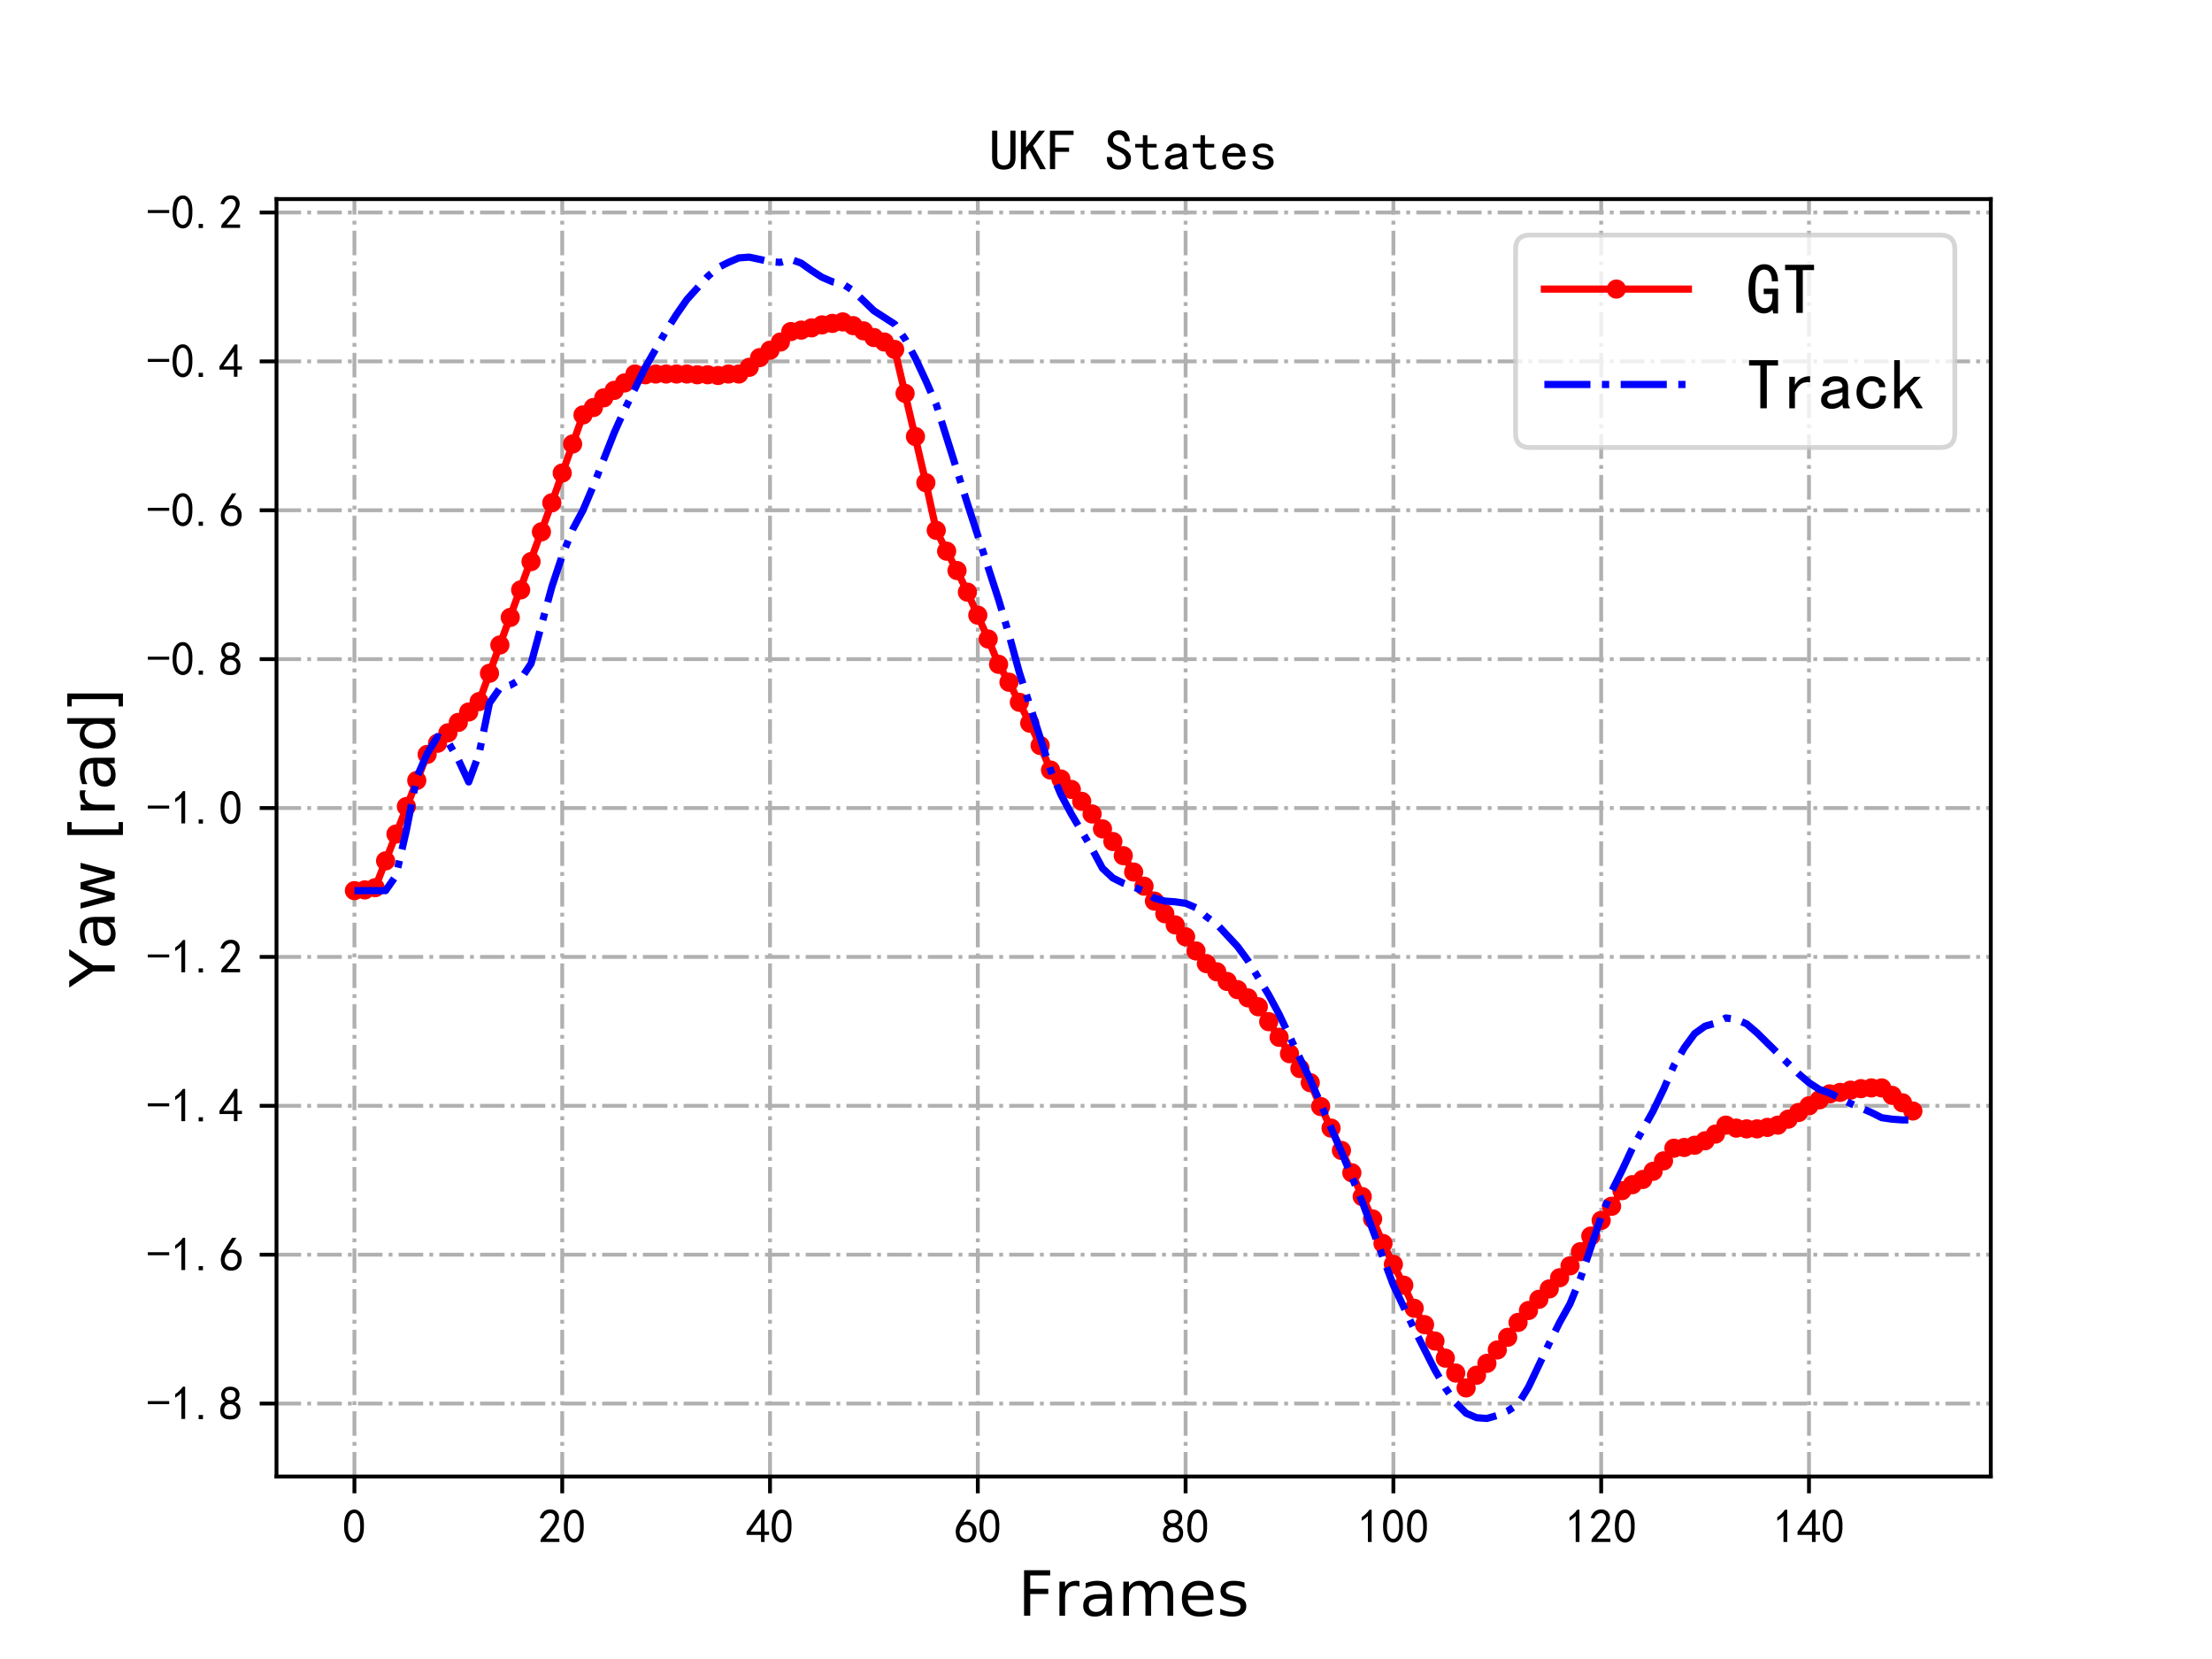 <?xml version="1.0" encoding="utf-8" standalone="no"?>
<!DOCTYPE svg PUBLIC "-//W3C//DTD SVG 1.1//EN"
  "http://www.w3.org/Graphics/SVG/1.1/DTD/svg11.dtd">
<!-- Created with matplotlib (http://matplotlib.org/) -->
<svg height="345.6pt" version="1.1" viewBox="0 0 460.8 345.6" width="460.8pt" xmlns="http://www.w3.org/2000/svg" xmlns:xlink="http://www.w3.org/1999/xlink">
 <defs>
  <style type="text/css">
*{stroke-linecap:butt;stroke-linejoin:round;}
  </style>
 </defs>
 <g id="figure_1">
  <g id="patch_1">
   <path d="M 0 345.6 
L 460.8 345.6 
L 460.8 0 
L 0 0 
z
" style="fill:#ffffff;"/>
  </g>
  <g id="axes_1">
   <g id="patch_2">
    <path d="M 57.6 307.584 
L 414.72 307.584 
L 414.72 41.472 
L 57.6 41.472 
z
" style="fill:#ffffff;"/>
   </g>
   <g id="matplotlib.axis_1">
    <g id="xtick_1">
     <g id="line2d_1">
      <path clip-path="url(#pdd8c50cb5b)" d="M 73.833 307.584 
L 73.833 41.472 
" style="fill:none;stroke:#b0b0b0;stroke-dasharray:5.12,1.28,0.8,1.28;stroke-dashoffset:0;stroke-width:0.8;"/>
     </g>
     <g id="line2d_2">
      <defs>
       <path d="M 0 0 
L 0 3.5 
" id="m87887fb988" style="stroke:#000000;stroke-width:0.8;"/>
      </defs>
      <g>
       <use style="stroke:#000000;stroke-width:0.8;" x="73.833" xlink:href="#m87887fb988" y="307.584"/>
      </g>
     </g>
     <g id="text_1">
      <!-- 0 -->
      <defs>
       <path d="M 3.125 29.297 
Q 3.906 50 6.438 56.047 
Q 8.984 62.109 13.672 66.016 
Q 18.359 69.922 25.188 69.922 
Q 32.031 69.922 37.109 64.25 
Q 42.188 58.594 43.75 50 
Q 45.312 41.406 44.719 30.266 
Q 44.141 19.141 40.812 12.109 
Q 37.5 5.078 30.859 2.344 
Q 24.219 -0.391 17.578 2.922 
Q 10.938 6.25 8.203 11.719 
Q 5.469 17.188 4.297 23.234 
Q 3.125 29.297 3.906 50 
z
M 12.891 52.734 
Q 10.547 31.25 12.5 22.844 
Q 14.453 14.453 18.938 10.938 
Q 23.438 7.422 28.125 9.562 
Q 32.812 11.719 34.953 18.156 
Q 37.109 24.609 37.109 32.219 
Q 37.109 39.844 36.516 46.094 
Q 35.938 52.344 33 57.422 
Q 30.078 62.5 25.188 62.688 
Q 20.312 62.891 16.594 57.812 
Q 12.891 52.734 10.547 31.25 
z
" id="SimHei-30"/>
      </defs>
      <g transform="translate(71.333 321.459)scale(0.1 -0.1)">
       <use xlink:href="#SimHei-30"/>
      </g>
     </g>
    </g>
    <g id="xtick_2">
     <g id="line2d_3">
      <path clip-path="url(#pdd8c50cb5b)" d="M 117.12 307.584 
L 117.12 41.472 
" style="fill:none;stroke:#b0b0b0;stroke-dasharray:5.12,1.28,0.8,1.28;stroke-dashoffset:0;stroke-width:0.8;"/>
     </g>
     <g id="line2d_4">
      <g>
       <use style="stroke:#000000;stroke-width:0.8;" x="117.12" xlink:href="#m87887fb988" y="307.584"/>
      </g>
     </g>
     <g id="text_2">
      <!-- 20 -->
      <defs>
       <path d="M 4.688 3.906 
Q 5.078 9.766 10.156 14.453 
Q 15.234 19.141 23.047 29.094 
Q 30.859 39.062 33.203 44.531 
Q 35.547 50 34.953 53.906 
Q 34.375 57.812 31.25 60.344 
Q 28.125 62.891 24.016 62.5 
Q 19.922 62.109 16.203 59.375 
Q 12.5 56.641 10.547 51.172 
L 3.125 52.344 
Q 6.25 61.328 11.125 65.422 
Q 16.016 69.531 22.656 69.922 
Q 26.562 70.312 29.688 69.719 
Q 32.812 69.141 36.125 66.984 
Q 39.453 64.844 41.594 60.547 
Q 43.75 56.25 43.156 50.188 
Q 42.578 44.141 37.109 35.734 
Q 31.641 27.344 16.016 9.375 
L 44.141 9.375 
L 44.141 2.344 
L 4.688 2.344 
z
" id="SimHei-32"/>
      </defs>
      <g transform="translate(112.12 321.459)scale(0.1 -0.1)">
       <use xlink:href="#SimHei-32"/>
       <use x="50" xlink:href="#SimHei-30"/>
      </g>
     </g>
    </g>
    <g id="xtick_3">
     <g id="line2d_5">
      <path clip-path="url(#pdd8c50cb5b)" d="M 160.407 307.584 
L 160.407 41.472 
" style="fill:none;stroke:#b0b0b0;stroke-dasharray:5.12,1.28,0.8,1.28;stroke-dashoffset:0;stroke-width:0.8;"/>
     </g>
     <g id="line2d_6">
      <g>
       <use style="stroke:#000000;stroke-width:0.8;" x="160.407" xlink:href="#m87887fb988" y="307.584"/>
      </g>
     </g>
     <g id="text_3">
      <!-- 40 -->
      <defs>
       <path d="M 31.25 17.188 
L 1.172 17.188 
L 1.172 23.828 
L 32.812 69.531 
L 38.672 69.531 
L 38.672 23.828 
L 48.047 23.828 
L 48.047 17.188 
L 38.672 17.188 
L 38.672 2.344 
L 31.25 2.344 
z
M 31.25 23.828 
L 31.25 54.688 
L 9.375 23.828 
z
" id="SimHei-34"/>
      </defs>
      <g transform="translate(155.407 321.459)scale(0.1 -0.1)">
       <use xlink:href="#SimHei-34"/>
       <use x="50" xlink:href="#SimHei-30"/>
      </g>
     </g>
    </g>
    <g id="xtick_4">
     <g id="line2d_7">
      <path clip-path="url(#pdd8c50cb5b)" d="M 203.695 307.584 
L 203.695 41.472 
" style="fill:none;stroke:#b0b0b0;stroke-dasharray:5.12,1.28,0.8,1.28;stroke-dashoffset:0;stroke-width:0.8;"/>
     </g>
     <g id="line2d_8">
      <g>
       <use style="stroke:#000000;stroke-width:0.8;" x="203.695" xlink:href="#m87887fb988" y="307.584"/>
      </g>
     </g>
     <g id="text_4">
      <!-- 60 -->
      <defs>
       <path d="M 3.516 19.531 
Q 4.297 30.859 6.047 34.766 
Q 7.812 38.672 11.328 44.531 
L 27.344 69.531 
L 36.328 69.531 
L 19.922 43.75 
Q 30.469 46.484 36.719 42.969 
Q 42.969 39.453 45.109 34.953 
Q 47.266 30.469 47.453 25.188 
Q 47.656 19.922 45.891 14.844 
Q 44.141 9.766 39.641 5.656 
Q 35.156 1.562 27.141 1.172 
Q 19.141 0.781 13.469 4.094 
Q 7.812 7.422 5.656 13.469 
Q 3.516 19.531 4.297 30.859 
z
M 12.5 16.016 
Q 19.531 8.594 25.391 8.203 
Q 31.25 7.812 35.156 12.109 
Q 39.062 16.406 39.062 24.609 
Q 39.062 32.812 34.172 35.938 
Q 29.297 39.062 23.234 38.281 
Q 17.188 37.5 14.453 32.422 
Q 11.719 27.344 12.109 21.672 
Q 12.5 16.016 19.531 8.594 
z
" id="SimHei-36"/>
      </defs>
      <g transform="translate(198.695 321.459)scale(0.1 -0.1)">
       <use xlink:href="#SimHei-36"/>
       <use x="50" xlink:href="#SimHei-30"/>
      </g>
     </g>
    </g>
    <g id="xtick_5">
     <g id="line2d_9">
      <path clip-path="url(#pdd8c50cb5b)" d="M 246.982 307.584 
L 246.982 41.472 
" style="fill:none;stroke:#b0b0b0;stroke-dasharray:5.12,1.28,0.8,1.28;stroke-dashoffset:0;stroke-width:0.8;"/>
     </g>
     <g id="line2d_10">
      <g>
       <use style="stroke:#000000;stroke-width:0.8;" x="246.982" xlink:href="#m87887fb988" y="307.584"/>
      </g>
     </g>
     <g id="text_5">
      <!-- 80 -->
      <defs>
       <path d="M 2.734 16.797 
Q 2.734 26.172 5.078 30.656 
Q 7.422 35.156 12.891 37.891 
Q 8.203 40.625 6.641 43.938 
Q 5.078 47.266 4.875 51.562 
Q 4.688 55.859 6.047 58.984 
Q 7.422 62.109 10.156 64.844 
Q 12.891 67.578 16.203 68.547 
Q 19.531 69.531 23.438 69.531 
Q 27.344 69.531 30.469 68.75 
Q 33.594 67.969 37.109 65.422 
Q 40.625 62.891 42.188 58.203 
Q 43.75 53.516 41.984 47.266 
Q 40.234 41.016 32.812 37.5 
Q 39.453 35.547 42.188 31.438 
Q 44.922 27.344 44.922 21.484 
Q 44.922 15.625 43.156 12.109 
Q 41.406 8.594 39.25 6.25 
Q 37.109 3.906 33.391 2.531 
Q 29.688 1.172 24.016 1.172 
Q 18.359 1.172 14.25 2.531 
Q 10.156 3.906 7.422 6.641 
Q 4.688 9.375 3.703 13.078 
Q 2.734 16.797 2.734 26.172 
z
M 10.938 26.562 
Q 10.547 17.188 12.297 13.672 
Q 14.062 10.156 18.75 9.172 
Q 23.438 8.203 28.516 9.375 
Q 33.594 10.547 35.547 14.844 
Q 37.5 19.141 36.906 23.438 
Q 36.328 27.734 32.031 30.656 
Q 27.734 33.594 22.656 33.203 
Q 17.578 32.812 14.25 29.688 
Q 10.938 26.562 10.547 17.188 
z
M 12.109 56.25 
Q 12.109 48.438 14.844 44.922 
Q 17.578 41.406 23.438 41.406 
Q 29.297 41.406 32.219 44.922 
Q 35.156 48.438 34.953 53.312 
Q 34.766 58.203 31.438 60.547 
Q 28.125 62.891 22.453 62.5 
Q 16.797 62.109 14.453 59.172 
Q 12.109 56.25 12.109 48.438 
z
" id="SimHei-38"/>
      </defs>
      <g transform="translate(241.982 321.459)scale(0.1 -0.1)">
       <use xlink:href="#SimHei-38"/>
       <use x="50" xlink:href="#SimHei-30"/>
      </g>
     </g>
    </g>
    <g id="xtick_6">
     <g id="line2d_11">
      <path clip-path="url(#pdd8c50cb5b)" d="M 290.269 307.584 
L 290.269 41.472 
" style="fill:none;stroke:#b0b0b0;stroke-dasharray:5.12,1.28,0.8,1.28;stroke-dashoffset:0;stroke-width:0.8;"/>
     </g>
     <g id="line2d_12">
      <g>
       <use style="stroke:#000000;stroke-width:0.8;" x="290.269" xlink:href="#m87887fb988" y="307.584"/>
      </g>
     </g>
     <g id="text_6">
      <!-- 100 -->
      <defs>
       <path d="M 21.875 56.25 
Q 16.797 51.172 8.984 46.484 
L 8.984 53.906 
Q 18.75 60.547 25 69.531 
L 29.688 69.531 
L 29.688 2.344 
L 21.875 2.344 
z
" id="SimHei-31"/>
      </defs>
      <g transform="translate(282.769 321.459)scale(0.1 -0.1)">
       <use xlink:href="#SimHei-31"/>
       <use x="50" xlink:href="#SimHei-30"/>
       <use x="100" xlink:href="#SimHei-30"/>
      </g>
     </g>
    </g>
    <g id="xtick_7">
     <g id="line2d_13">
      <path clip-path="url(#pdd8c50cb5b)" d="M 333.556 307.584 
L 333.556 41.472 
" style="fill:none;stroke:#b0b0b0;stroke-dasharray:5.12,1.28,0.8,1.28;stroke-dashoffset:0;stroke-width:0.8;"/>
     </g>
     <g id="line2d_14">
      <g>
       <use style="stroke:#000000;stroke-width:0.8;" x="333.556" xlink:href="#m87887fb988" y="307.584"/>
      </g>
     </g>
     <g id="text_7">
      <!-- 120 -->
      <g transform="translate(326.056 321.459)scale(0.1 -0.1)">
       <use xlink:href="#SimHei-31"/>
       <use x="50" xlink:href="#SimHei-32"/>
       <use x="100" xlink:href="#SimHei-30"/>
      </g>
     </g>
    </g>
    <g id="xtick_8">
     <g id="line2d_15">
      <path clip-path="url(#pdd8c50cb5b)" d="M 376.844 307.584 
L 376.844 41.472 
" style="fill:none;stroke:#b0b0b0;stroke-dasharray:5.12,1.28,0.8,1.28;stroke-dashoffset:0;stroke-width:0.8;"/>
     </g>
     <g id="line2d_16">
      <g>
       <use style="stroke:#000000;stroke-width:0.8;" x="376.844" xlink:href="#m87887fb988" y="307.584"/>
      </g>
     </g>
     <g id="text_8">
      <!-- 140 -->
      <g transform="translate(369.344 321.459)scale(0.1 -0.1)">
       <use xlink:href="#SimHei-31"/>
       <use x="50" xlink:href="#SimHei-34"/>
       <use x="100" xlink:href="#SimHei-30"/>
      </g>
     </g>
    </g>
    <g id="text_9">
     <!-- Frames -->
     <defs>
      <path d="M 9.812 72.906 
L 51.703 72.906 
L 51.703 64.594 
L 19.672 64.594 
L 19.672 43.109 
L 48.578 43.109 
L 48.578 34.812 
L 19.672 34.812 
L 19.672 0 
L 9.812 0 
z
" id="DejaVuSans-46"/>
      <path d="M 41.109 46.297 
Q 39.594 47.172 37.812 47.578 
Q 36.031 48 33.891 48 
Q 26.266 48 22.188 43.047 
Q 18.109 38.094 18.109 28.812 
L 18.109 0 
L 9.078 0 
L 9.078 54.688 
L 18.109 54.688 
L 18.109 46.188 
Q 20.953 51.172 25.484 53.578 
Q 30.031 56 36.531 56 
Q 37.453 56 38.578 55.875 
Q 39.703 55.766 41.062 55.516 
z
" id="DejaVuSans-72"/>
      <path d="M 34.281 27.484 
Q 23.391 27.484 19.188 25 
Q 14.984 22.516 14.984 16.5 
Q 14.984 11.719 18.141 8.906 
Q 21.297 6.109 26.703 6.109 
Q 34.188 6.109 38.703 11.406 
Q 43.219 16.703 43.219 25.484 
L 43.219 27.484 
z
M 52.203 31.203 
L 52.203 0 
L 43.219 0 
L 43.219 8.297 
Q 40.141 3.328 35.547 0.953 
Q 30.953 -1.422 24.312 -1.422 
Q 15.922 -1.422 10.953 3.297 
Q 6 8.016 6 15.922 
Q 6 25.141 12.172 29.828 
Q 18.359 34.516 30.609 34.516 
L 43.219 34.516 
L 43.219 35.406 
Q 43.219 41.609 39.141 45 
Q 35.062 48.391 27.688 48.391 
Q 23 48.391 18.547 47.266 
Q 14.109 46.141 10.016 43.891 
L 10.016 52.203 
Q 14.938 54.109 19.578 55.047 
Q 24.219 56 28.609 56 
Q 40.484 56 46.344 49.844 
Q 52.203 43.703 52.203 31.203 
z
" id="DejaVuSans-61"/>
      <path d="M 52 44.188 
Q 55.375 50.25 60.062 53.125 
Q 64.75 56 71.094 56 
Q 79.641 56 84.281 50.016 
Q 88.922 44.047 88.922 33.016 
L 88.922 0 
L 79.891 0 
L 79.891 32.719 
Q 79.891 40.578 77.094 44.375 
Q 74.312 48.188 68.609 48.188 
Q 61.625 48.188 57.562 43.547 
Q 53.516 38.922 53.516 30.906 
L 53.516 0 
L 44.484 0 
L 44.484 32.719 
Q 44.484 40.625 41.703 44.406 
Q 38.922 48.188 33.109 48.188 
Q 26.219 48.188 22.156 43.531 
Q 18.109 38.875 18.109 30.906 
L 18.109 0 
L 9.078 0 
L 9.078 54.688 
L 18.109 54.688 
L 18.109 46.188 
Q 21.188 51.219 25.484 53.609 
Q 29.781 56 35.688 56 
Q 41.656 56 45.828 52.969 
Q 50 49.953 52 44.188 
z
" id="DejaVuSans-6d"/>
      <path d="M 56.203 29.594 
L 56.203 25.203 
L 14.891 25.203 
Q 15.484 15.922 20.484 11.062 
Q 25.484 6.203 34.422 6.203 
Q 39.594 6.203 44.453 7.469 
Q 49.312 8.734 54.109 11.281 
L 54.109 2.781 
Q 49.266 0.734 44.188 -0.344 
Q 39.109 -1.422 33.891 -1.422 
Q 20.797 -1.422 13.156 6.188 
Q 5.516 13.812 5.516 26.812 
Q 5.516 40.234 12.766 48.109 
Q 20.016 56 32.328 56 
Q 43.359 56 49.781 48.891 
Q 56.203 41.797 56.203 29.594 
z
M 47.219 32.234 
Q 47.125 39.594 43.094 43.984 
Q 39.062 48.391 32.422 48.391 
Q 24.906 48.391 20.391 44.141 
Q 15.875 39.891 15.188 32.172 
z
" id="DejaVuSans-65"/>
      <path d="M 44.281 53.078 
L 44.281 44.578 
Q 40.484 46.531 36.375 47.5 
Q 32.281 48.484 27.875 48.484 
Q 21.188 48.484 17.844 46.438 
Q 14.5 44.391 14.5 40.281 
Q 14.5 37.156 16.891 35.375 
Q 19.281 33.594 26.516 31.984 
L 29.594 31.297 
Q 39.156 29.25 43.188 25.516 
Q 47.219 21.781 47.219 15.094 
Q 47.219 7.469 41.188 3.016 
Q 35.156 -1.422 24.609 -1.422 
Q 20.219 -1.422 15.453 -0.562 
Q 10.688 0.297 5.422 2 
L 5.422 11.281 
Q 10.406 8.688 15.234 7.391 
Q 20.062 6.109 24.812 6.109 
Q 31.156 6.109 34.562 8.281 
Q 37.984 10.453 37.984 14.406 
Q 37.984 18.062 35.516 20.016 
Q 33.062 21.969 24.703 23.781 
L 21.578 24.516 
Q 13.234 26.266 9.516 29.906 
Q 5.812 33.547 5.812 39.891 
Q 5.812 47.609 11.281 51.797 
Q 16.75 56 26.812 56 
Q 31.781 56 36.172 55.266 
Q 40.578 54.547 44.281 53.078 
z
" id="DejaVuSans-73"/>
     </defs>
     <g transform="translate(212.056 336.587)scale(0.13 -0.13)">
      <use xlink:href="#DejaVuSans-46"/>
      <use x="57.41" xlink:href="#DejaVuSans-72"/>
      <use x="98.523" xlink:href="#DejaVuSans-61"/>
      <use x="159.803" xlink:href="#DejaVuSans-6d"/>
      <use x="257.215" xlink:href="#DejaVuSans-65"/>
      <use x="318.738" xlink:href="#DejaVuSans-73"/>
     </g>
    </g>
   </g>
   <g id="matplotlib.axis_2">
    <g id="ytick_1">
     <g id="line2d_17">
      <path clip-path="url(#pdd8c50cb5b)" d="M 57.6 292.386 
L 414.72 292.386 
" style="fill:none;stroke:#b0b0b0;stroke-dasharray:5.12,1.28,0.8,1.28;stroke-dashoffset:0;stroke-width:0.8;"/>
     </g>
     <g id="line2d_18">
      <defs>
       <path d="M 0 0 
L -3.5 0 
" id="m85f28b27d2" style="stroke:#000000;stroke-width:0.8;"/>
      </defs>
      <g>
       <use style="stroke:#000000;stroke-width:0.8;" x="57.6" xlink:href="#m85f28b27d2" y="292.386"/>
      </g>
     </g>
     <g id="text_10">
      <!-- -1.8 -->
      <defs>
       <path d="M 46.484 33.203 
L 1.953 33.203 
L 1.953 39.453 
L 46.484 39.453 
z
" id="SimHei-2d"/>
       <path d="M 16.797 1.953 
L 7.812 1.953 
L 7.812 10.547 
L 16.797 10.547 
z
" id="SimHei-2e"/>
      </defs>
      <g transform="translate(30.6 295.824)scale(0.1 -0.1)">
       <use xlink:href="#SimHei-2d"/>
       <use x="50" xlink:href="#SimHei-31"/>
       <use x="100" xlink:href="#SimHei-2e"/>
       <use x="150" xlink:href="#SimHei-38"/>
      </g>
     </g>
    </g>
    <g id="ytick_2">
     <g id="line2d_19">
      <path clip-path="url(#pdd8c50cb5b)" d="M 57.6 261.371 
L 414.72 261.371 
" style="fill:none;stroke:#b0b0b0;stroke-dasharray:5.12,1.28,0.8,1.28;stroke-dashoffset:0;stroke-width:0.8;"/>
     </g>
     <g id="line2d_20">
      <g>
       <use style="stroke:#000000;stroke-width:0.8;" x="57.6" xlink:href="#m85f28b27d2" y="261.371"/>
      </g>
     </g>
     <g id="text_11">
      <!-- -1.6 -->
      <g transform="translate(30.6 264.809)scale(0.1 -0.1)">
       <use xlink:href="#SimHei-2d"/>
       <use x="50" xlink:href="#SimHei-31"/>
       <use x="100" xlink:href="#SimHei-2e"/>
       <use x="150" xlink:href="#SimHei-36"/>
      </g>
     </g>
    </g>
    <g id="ytick_3">
     <g id="line2d_21">
      <path clip-path="url(#pdd8c50cb5b)" d="M 57.6 230.356 
L 414.72 230.356 
" style="fill:none;stroke:#b0b0b0;stroke-dasharray:5.12,1.28,0.8,1.28;stroke-dashoffset:0;stroke-width:0.8;"/>
     </g>
     <g id="line2d_22">
      <g>
       <use style="stroke:#000000;stroke-width:0.8;" x="57.6" xlink:href="#m85f28b27d2" y="230.356"/>
      </g>
     </g>
     <g id="text_12">
      <!-- -1.4 -->
      <g transform="translate(30.6 233.793)scale(0.1 -0.1)">
       <use xlink:href="#SimHei-2d"/>
       <use x="50" xlink:href="#SimHei-31"/>
       <use x="100" xlink:href="#SimHei-2e"/>
       <use x="150" xlink:href="#SimHei-34"/>
      </g>
     </g>
    </g>
    <g id="ytick_4">
     <g id="line2d_23">
      <path clip-path="url(#pdd8c50cb5b)" d="M 57.6 199.34 
L 414.72 199.34 
" style="fill:none;stroke:#b0b0b0;stroke-dasharray:5.12,1.28,0.8,1.28;stroke-dashoffset:0;stroke-width:0.8;"/>
     </g>
     <g id="line2d_24">
      <g>
       <use style="stroke:#000000;stroke-width:0.8;" x="57.6" xlink:href="#m85f28b27d2" y="199.34"/>
      </g>
     </g>
     <g id="text_13">
      <!-- -1.2 -->
      <g transform="translate(30.6 202.778)scale(0.1 -0.1)">
       <use xlink:href="#SimHei-2d"/>
       <use x="50" xlink:href="#SimHei-31"/>
       <use x="100" xlink:href="#SimHei-2e"/>
       <use x="150" xlink:href="#SimHei-32"/>
      </g>
     </g>
    </g>
    <g id="ytick_5">
     <g id="line2d_25">
      <path clip-path="url(#pdd8c50cb5b)" d="M 57.6 168.325 
L 414.72 168.325 
" style="fill:none;stroke:#b0b0b0;stroke-dasharray:5.12,1.28,0.8,1.28;stroke-dashoffset:0;stroke-width:0.8;"/>
     </g>
     <g id="line2d_26">
      <g>
       <use style="stroke:#000000;stroke-width:0.8;" x="57.6" xlink:href="#m85f28b27d2" y="168.325"/>
      </g>
     </g>
     <g id="text_14">
      <!-- -1.0 -->
      <g transform="translate(30.6 171.762)scale(0.1 -0.1)">
       <use xlink:href="#SimHei-2d"/>
       <use x="50" xlink:href="#SimHei-31"/>
       <use x="100" xlink:href="#SimHei-2e"/>
       <use x="150" xlink:href="#SimHei-30"/>
      </g>
     </g>
    </g>
    <g id="ytick_6">
     <g id="line2d_27">
      <path clip-path="url(#pdd8c50cb5b)" d="M 57.6 137.31 
L 414.72 137.31 
" style="fill:none;stroke:#b0b0b0;stroke-dasharray:5.12,1.28,0.8,1.28;stroke-dashoffset:0;stroke-width:0.8;"/>
     </g>
     <g id="line2d_28">
      <g>
       <use style="stroke:#000000;stroke-width:0.8;" x="57.6" xlink:href="#m85f28b27d2" y="137.31"/>
      </g>
     </g>
     <g id="text_15">
      <!-- -0.8 -->
      <g transform="translate(30.6 140.747)scale(0.1 -0.1)">
       <use xlink:href="#SimHei-2d"/>
       <use x="50" xlink:href="#SimHei-30"/>
       <use x="100" xlink:href="#SimHei-2e"/>
       <use x="150" xlink:href="#SimHei-38"/>
      </g>
     </g>
    </g>
    <g id="ytick_7">
     <g id="line2d_29">
      <path clip-path="url(#pdd8c50cb5b)" d="M 57.6 106.294 
L 414.72 106.294 
" style="fill:none;stroke:#b0b0b0;stroke-dasharray:5.12,1.28,0.8,1.28;stroke-dashoffset:0;stroke-width:0.8;"/>
     </g>
     <g id="line2d_30">
      <g>
       <use style="stroke:#000000;stroke-width:0.8;" x="57.6" xlink:href="#m85f28b27d2" y="106.294"/>
      </g>
     </g>
     <g id="text_16">
      <!-- -0.6 -->
      <g transform="translate(30.6 109.732)scale(0.1 -0.1)">
       <use xlink:href="#SimHei-2d"/>
       <use x="50" xlink:href="#SimHei-30"/>
       <use x="100" xlink:href="#SimHei-2e"/>
       <use x="150" xlink:href="#SimHei-36"/>
      </g>
     </g>
    </g>
    <g id="ytick_8">
     <g id="line2d_31">
      <path clip-path="url(#pdd8c50cb5b)" d="M 57.6 75.279 
L 414.72 75.279 
" style="fill:none;stroke:#b0b0b0;stroke-dasharray:5.12,1.28,0.8,1.28;stroke-dashoffset:0;stroke-width:0.8;"/>
     </g>
     <g id="line2d_32">
      <g>
       <use style="stroke:#000000;stroke-width:0.8;" x="57.6" xlink:href="#m85f28b27d2" y="75.279"/>
      </g>
     </g>
     <g id="text_17">
      <!-- -0.4 -->
      <g transform="translate(30.6 78.716)scale(0.1 -0.1)">
       <use xlink:href="#SimHei-2d"/>
       <use x="50" xlink:href="#SimHei-30"/>
       <use x="100" xlink:href="#SimHei-2e"/>
       <use x="150" xlink:href="#SimHei-34"/>
      </g>
     </g>
    </g>
    <g id="ytick_9">
     <g id="line2d_33">
      <path clip-path="url(#pdd8c50cb5b)" d="M 57.6 44.263 
L 414.72 44.263 
" style="fill:none;stroke:#b0b0b0;stroke-dasharray:5.12,1.28,0.8,1.28;stroke-dashoffset:0;stroke-width:0.8;"/>
     </g>
     <g id="line2d_34">
      <g>
       <use style="stroke:#000000;stroke-width:0.8;" x="57.6" xlink:href="#m85f28b27d2" y="44.263"/>
      </g>
     </g>
     <g id="text_18">
      <!-- -0.2 -->
      <g transform="translate(30.6 47.701)scale(0.1 -0.1)">
       <use xlink:href="#SimHei-2d"/>
       <use x="50" xlink:href="#SimHei-30"/>
       <use x="100" xlink:href="#SimHei-2e"/>
       <use x="150" xlink:href="#SimHei-32"/>
      </g>
     </g>
    </g>
    <g id="text_19">
     <!-- Yaw [rad] -->
     <defs>
      <path d="M -0.203 72.906 
L 10.406 72.906 
L 30.609 42.922 
L 50.688 72.906 
L 61.281 72.906 
L 35.5 34.719 
L 35.5 0 
L 25.594 0 
L 25.594 34.719 
z
" id="DejaVuSans-59"/>
      <path d="M 4.203 54.688 
L 13.188 54.688 
L 24.422 12.016 
L 35.594 54.688 
L 46.188 54.688 
L 57.422 12.016 
L 68.609 54.688 
L 77.594 54.688 
L 63.281 0 
L 52.688 0 
L 40.922 44.828 
L 29.109 0 
L 18.5 0 
z
" id="DejaVuSans-77"/>
      <path id="DejaVuSans-20"/>
      <path d="M 8.594 75.984 
L 29.297 75.984 
L 29.297 69 
L 17.578 69 
L 17.578 -6.203 
L 29.297 -6.203 
L 29.297 -13.188 
L 8.594 -13.188 
z
" id="DejaVuSans-5b"/>
      <path d="M 45.406 46.391 
L 45.406 75.984 
L 54.391 75.984 
L 54.391 0 
L 45.406 0 
L 45.406 8.203 
Q 42.578 3.328 38.25 0.953 
Q 33.938 -1.422 27.875 -1.422 
Q 17.969 -1.422 11.734 6.484 
Q 5.516 14.406 5.516 27.297 
Q 5.516 40.188 11.734 48.094 
Q 17.969 56 27.875 56 
Q 33.938 56 38.25 53.625 
Q 42.578 51.266 45.406 46.391 
z
M 14.797 27.297 
Q 14.797 17.391 18.875 11.75 
Q 22.953 6.109 30.078 6.109 
Q 37.203 6.109 41.297 11.75 
Q 45.406 17.391 45.406 27.297 
Q 45.406 37.203 41.297 42.844 
Q 37.203 48.484 30.078 48.484 
Q 22.953 48.484 18.875 42.844 
Q 14.797 37.203 14.797 27.297 
z
" id="DejaVuSans-64"/>
      <path d="M 30.422 75.984 
L 30.422 -13.188 
L 9.719 -13.188 
L 9.719 -6.203 
L 21.391 -6.203 
L 21.391 69 
L 9.719 69 
L 9.719 75.984 
z
" id="DejaVuSans-5d"/>
     </defs>
     <g transform="translate(23.896 205.704)rotate(-90)scale(0.13 -0.13)">
      <use xlink:href="#DejaVuSans-59"/>
      <use x="60.881" xlink:href="#DejaVuSans-61"/>
      <use x="122.16" xlink:href="#DejaVuSans-77"/>
      <use x="203.947" xlink:href="#DejaVuSans-20"/>
      <use x="235.734" xlink:href="#DejaVuSans-5b"/>
      <use x="274.748" xlink:href="#DejaVuSans-72"/>
      <use x="315.861" xlink:href="#DejaVuSans-61"/>
      <use x="377.141" xlink:href="#DejaVuSans-64"/>
      <use x="440.617" xlink:href="#DejaVuSans-5d"/>
     </g>
    </g>
   </g>
   <g id="line2d_35">
    <path clip-path="url(#pdd8c50cb5b)" d="M 73.833 185.538 
L 75.997 185.383 
L 78.161 184.918 
L 88.983 157.159 
L 93.312 152.662 
L 99.805 146.149 
L 114.956 104.743 
L 121.449 86.444 
L 123.613 84.894 
L 125.777 82.878 
L 130.106 79.776 
L 132.271 77.915 
L 134.435 78.07 
L 136.599 77.915 
L 143.092 77.915 
L 145.257 78.07 
L 147.421 78.07 
L 149.585 78.225 
L 151.75 77.915 
L 153.914 77.915 
L 156.079 76.519 
L 158.243 74.503 
L 160.407 72.953 
L 162.572 71.247 
L 164.736 69.076 
L 166.9 68.766 
L 169.065 68.3 
L 171.229 67.68 
L 175.558 67.06 
L 177.722 67.835 
L 179.887 68.921 
L 182.051 70.316 
L 184.215 71.247 
L 186.38 72.798 
L 192.873 100.556 
L 195.037 110.481 
L 197.201 114.823 
L 199.366 118.855 
L 201.53 123.353 
L 205.859 133.122 
L 208.023 138.395 
L 210.188 142.117 
L 214.516 150.646 
L 216.681 155.298 
L 218.845 160.416 
L 221.009 162.277 
L 223.174 164.448 
L 227.503 169.566 
L 229.667 172.667 
L 231.831 175.303 
L 233.996 178.25 
L 236.16 181.662 
L 242.653 190.346 
L 246.982 195.153 
L 249.146 198.1 
L 251.311 200.736 
L 253.475 202.442 
L 255.639 204.458 
L 259.968 207.87 
L 262.132 209.73 
L 266.461 216.089 
L 268.625 219.5 
L 272.954 225.548 
L 275.119 230.511 
L 279.447 239.66 
L 281.612 244.313 
L 283.776 249.275 
L 285.94 253.927 
L 288.105 259.045 
L 292.433 267.729 
L 294.598 272.537 
L 303.255 286.028 
L 305.42 289.13 
L 314.077 278.585 
L 316.241 275.483 
L 320.57 270.676 
L 324.899 266.178 
L 327.063 263.697 
L 329.228 260.751 
L 333.556 254.238 
L 335.721 251.291 
L 337.885 248.034 
L 340.049 246.794 
L 342.214 245.708 
L 344.378 244.002 
L 346.543 241.831 
L 348.707 239.195 
L 350.871 239.04 
L 353.036 238.575 
L 355.2 237.644 
L 357.364 236.249 
L 359.529 234.388 
L 361.693 235.008 
L 363.857 235.163 
L 366.022 235.163 
L 368.186 234.853 
L 370.351 234.388 
L 372.515 233.147 
L 376.844 230.356 
L 381.172 227.874 
L 383.337 227.564 
L 385.501 227.099 
L 387.665 226.789 
L 389.83 226.634 
L 391.994 226.634 
L 396.323 229.735 
L 398.487 231.441 
L 398.487 231.441 
" style="fill:none;stroke:#ff0000;stroke-linecap:square;stroke-width:1.5;"/>
    <defs>
     <path d="M 0 1.5 
C 0.398 1.5 0.779 1.342 1.061 1.061 
C 1.342 0.779 1.5 0.398 1.5 0 
C 1.5 -0.398 1.342 -0.779 1.061 -1.061 
C 0.779 -1.342 0.398 -1.5 0 -1.5 
C -0.398 -1.5 -0.779 -1.342 -1.061 -1.061 
C -1.342 -0.779 -1.5 -0.398 -1.5 0 
C -1.5 0.398 -1.342 0.779 -1.061 1.061 
C -0.779 1.342 -0.398 1.5 0 1.5 
z
" id="mcd660933d3" style="stroke:#ff0000;"/>
    </defs>
    <g clip-path="url(#pdd8c50cb5b)">
     <use style="fill:#ff0000;stroke:#ff0000;" x="73.833" xlink:href="#mcd660933d3" y="185.538"/>
     <use style="fill:#ff0000;stroke:#ff0000;" x="75.997" xlink:href="#mcd660933d3" y="185.383"/>
     <use style="fill:#ff0000;stroke:#ff0000;" x="78.161" xlink:href="#mcd660933d3" y="184.918"/>
     <use style="fill:#ff0000;stroke:#ff0000;" x="80.326" xlink:href="#mcd660933d3" y="179.335"/>
     <use style="fill:#ff0000;stroke:#ff0000;" x="82.49" xlink:href="#mcd660933d3" y="173.753"/>
     <use style="fill:#ff0000;stroke:#ff0000;" x="84.655" xlink:href="#mcd660933d3" y="168.015"/>
     <use style="fill:#ff0000;stroke:#ff0000;" x="86.819" xlink:href="#mcd660933d3" y="162.587"/>
     <use style="fill:#ff0000;stroke:#ff0000;" x="88.983" xlink:href="#mcd660933d3" y="157.159"/>
     <use style="fill:#ff0000;stroke:#ff0000;" x="91.148" xlink:href="#mcd660933d3" y="154.833"/>
     <use style="fill:#ff0000;stroke:#ff0000;" x="93.312" xlink:href="#mcd660933d3" y="152.662"/>
     <use style="fill:#ff0000;stroke:#ff0000;" x="95.476" xlink:href="#mcd660933d3" y="150.491"/>
     <use style="fill:#ff0000;stroke:#ff0000;" x="97.641" xlink:href="#mcd660933d3" y="148.32"/>
     <use style="fill:#ff0000;stroke:#ff0000;" x="99.805" xlink:href="#mcd660933d3" y="146.149"/>
     <use style="fill:#ff0000;stroke:#ff0000;" x="101.969" xlink:href="#mcd660933d3" y="140.256"/>
     <use style="fill:#ff0000;stroke:#ff0000;" x="104.134" xlink:href="#mcd660933d3" y="134.363"/>
     <use style="fill:#ff0000;stroke:#ff0000;" x="106.298" xlink:href="#mcd660933d3" y="128.625"/>
     <use style="fill:#ff0000;stroke:#ff0000;" x="108.463" xlink:href="#mcd660933d3" y="122.887"/>
     <use style="fill:#ff0000;stroke:#ff0000;" x="110.627" xlink:href="#mcd660933d3" y="116.994"/>
     <use style="fill:#ff0000;stroke:#ff0000;" x="112.791" xlink:href="#mcd660933d3" y="110.791"/>
     <use style="fill:#ff0000;stroke:#ff0000;" x="114.956" xlink:href="#mcd660933d3" y="104.743"/>
     <use style="fill:#ff0000;stroke:#ff0000;" x="117.12" xlink:href="#mcd660933d3" y="98.54"/>
     <use style="fill:#ff0000;stroke:#ff0000;" x="119.284" xlink:href="#mcd660933d3" y="92.492"/>
     <use style="fill:#ff0000;stroke:#ff0000;" x="121.449" xlink:href="#mcd660933d3" y="86.444"/>
     <use style="fill:#ff0000;stroke:#ff0000;" x="123.613" xlink:href="#mcd660933d3" y="84.894"/>
     <use style="fill:#ff0000;stroke:#ff0000;" x="125.777" xlink:href="#mcd660933d3" y="82.878"/>
     <use style="fill:#ff0000;stroke:#ff0000;" x="127.942" xlink:href="#mcd660933d3" y="81.327"/>
     <use style="fill:#ff0000;stroke:#ff0000;" x="130.106" xlink:href="#mcd660933d3" y="79.776"/>
     <use style="fill:#ff0000;stroke:#ff0000;" x="132.271" xlink:href="#mcd660933d3" y="77.915"/>
     <use style="fill:#ff0000;stroke:#ff0000;" x="134.435" xlink:href="#mcd660933d3" y="78.07"/>
     <use style="fill:#ff0000;stroke:#ff0000;" x="136.599" xlink:href="#mcd660933d3" y="77.915"/>
     <use style="fill:#ff0000;stroke:#ff0000;" x="138.764" xlink:href="#mcd660933d3" y="77.915"/>
     <use style="fill:#ff0000;stroke:#ff0000;" x="140.928" xlink:href="#mcd660933d3" y="77.915"/>
     <use style="fill:#ff0000;stroke:#ff0000;" x="143.092" xlink:href="#mcd660933d3" y="77.915"/>
     <use style="fill:#ff0000;stroke:#ff0000;" x="145.257" xlink:href="#mcd660933d3" y="78.07"/>
     <use style="fill:#ff0000;stroke:#ff0000;" x="147.421" xlink:href="#mcd660933d3" y="78.07"/>
     <use style="fill:#ff0000;stroke:#ff0000;" x="149.585" xlink:href="#mcd660933d3" y="78.225"/>
     <use style="fill:#ff0000;stroke:#ff0000;" x="151.75" xlink:href="#mcd660933d3" y="77.915"/>
     <use style="fill:#ff0000;stroke:#ff0000;" x="153.914" xlink:href="#mcd660933d3" y="77.915"/>
     <use style="fill:#ff0000;stroke:#ff0000;" x="156.079" xlink:href="#mcd660933d3" y="76.519"/>
     <use style="fill:#ff0000;stroke:#ff0000;" x="158.243" xlink:href="#mcd660933d3" y="74.503"/>
     <use style="fill:#ff0000;stroke:#ff0000;" x="160.407" xlink:href="#mcd660933d3" y="72.953"/>
     <use style="fill:#ff0000;stroke:#ff0000;" x="162.572" xlink:href="#mcd660933d3" y="71.247"/>
     <use style="fill:#ff0000;stroke:#ff0000;" x="164.736" xlink:href="#mcd660933d3" y="69.076"/>
     <use style="fill:#ff0000;stroke:#ff0000;" x="166.9" xlink:href="#mcd660933d3" y="68.766"/>
     <use style="fill:#ff0000;stroke:#ff0000;" x="169.065" xlink:href="#mcd660933d3" y="68.3"/>
     <use style="fill:#ff0000;stroke:#ff0000;" x="171.229" xlink:href="#mcd660933d3" y="67.68"/>
     <use style="fill:#ff0000;stroke:#ff0000;" x="173.393" xlink:href="#mcd660933d3" y="67.37"/>
     <use style="fill:#ff0000;stroke:#ff0000;" x="175.558" xlink:href="#mcd660933d3" y="67.06"/>
     <use style="fill:#ff0000;stroke:#ff0000;" x="177.722" xlink:href="#mcd660933d3" y="67.835"/>
     <use style="fill:#ff0000;stroke:#ff0000;" x="179.887" xlink:href="#mcd660933d3" y="68.921"/>
     <use style="fill:#ff0000;stroke:#ff0000;" x="182.051" xlink:href="#mcd660933d3" y="70.316"/>
     <use style="fill:#ff0000;stroke:#ff0000;" x="184.215" xlink:href="#mcd660933d3" y="71.247"/>
     <use style="fill:#ff0000;stroke:#ff0000;" x="186.38" xlink:href="#mcd660933d3" y="72.798"/>
     <use style="fill:#ff0000;stroke:#ff0000;" x="188.544" xlink:href="#mcd660933d3" y="81.947"/>
     <use style="fill:#ff0000;stroke:#ff0000;" x="190.708" xlink:href="#mcd660933d3" y="90.942"/>
     <use style="fill:#ff0000;stroke:#ff0000;" x="192.873" xlink:href="#mcd660933d3" y="100.556"/>
     <use style="fill:#ff0000;stroke:#ff0000;" x="195.037" xlink:href="#mcd660933d3" y="110.481"/>
     <use style="fill:#ff0000;stroke:#ff0000;" x="197.201" xlink:href="#mcd660933d3" y="114.823"/>
     <use style="fill:#ff0000;stroke:#ff0000;" x="199.366" xlink:href="#mcd660933d3" y="118.855"/>
     <use style="fill:#ff0000;stroke:#ff0000;" x="201.53" xlink:href="#mcd660933d3" y="123.353"/>
     <use style="fill:#ff0000;stroke:#ff0000;" x="203.695" xlink:href="#mcd660933d3" y="128.16"/>
     <use style="fill:#ff0000;stroke:#ff0000;" x="205.859" xlink:href="#mcd660933d3" y="133.122"/>
     <use style="fill:#ff0000;stroke:#ff0000;" x="208.023" xlink:href="#mcd660933d3" y="138.395"/>
     <use style="fill:#ff0000;stroke:#ff0000;" x="210.188" xlink:href="#mcd660933d3" y="142.117"/>
     <use style="fill:#ff0000;stroke:#ff0000;" x="212.352" xlink:href="#mcd660933d3" y="146.304"/>
     <use style="fill:#ff0000;stroke:#ff0000;" x="214.516" xlink:href="#mcd660933d3" y="150.646"/>
     <use style="fill:#ff0000;stroke:#ff0000;" x="216.681" xlink:href="#mcd660933d3" y="155.298"/>
     <use style="fill:#ff0000;stroke:#ff0000;" x="218.845" xlink:href="#mcd660933d3" y="160.416"/>
     <use style="fill:#ff0000;stroke:#ff0000;" x="221.009" xlink:href="#mcd660933d3" y="162.277"/>
     <use style="fill:#ff0000;stroke:#ff0000;" x="223.174" xlink:href="#mcd660933d3" y="164.448"/>
     <use style="fill:#ff0000;stroke:#ff0000;" x="225.338" xlink:href="#mcd660933d3" y="166.929"/>
     <use style="fill:#ff0000;stroke:#ff0000;" x="227.503" xlink:href="#mcd660933d3" y="169.566"/>
     <use style="fill:#ff0000;stroke:#ff0000;" x="229.667" xlink:href="#mcd660933d3" y="172.667"/>
     <use style="fill:#ff0000;stroke:#ff0000;" x="231.831" xlink:href="#mcd660933d3" y="175.303"/>
     <use style="fill:#ff0000;stroke:#ff0000;" x="233.996" xlink:href="#mcd660933d3" y="178.25"/>
     <use style="fill:#ff0000;stroke:#ff0000;" x="236.16" xlink:href="#mcd660933d3" y="181.662"/>
     <use style="fill:#ff0000;stroke:#ff0000;" x="238.324" xlink:href="#mcd660933d3" y="184.608"/>
     <use style="fill:#ff0000;stroke:#ff0000;" x="240.489" xlink:href="#mcd660933d3" y="187.71"/>
     <use style="fill:#ff0000;stroke:#ff0000;" x="242.653" xlink:href="#mcd660933d3" y="190.346"/>
     <use style="fill:#ff0000;stroke:#ff0000;" x="244.817" xlink:href="#mcd660933d3" y="192.672"/>
     <use style="fill:#ff0000;stroke:#ff0000;" x="246.982" xlink:href="#mcd660933d3" y="195.153"/>
     <use style="fill:#ff0000;stroke:#ff0000;" x="249.146" xlink:href="#mcd660933d3" y="198.1"/>
     <use style="fill:#ff0000;stroke:#ff0000;" x="251.311" xlink:href="#mcd660933d3" y="200.736"/>
     <use style="fill:#ff0000;stroke:#ff0000;" x="253.475" xlink:href="#mcd660933d3" y="202.442"/>
     <use style="fill:#ff0000;stroke:#ff0000;" x="255.639" xlink:href="#mcd660933d3" y="204.458"/>
     <use style="fill:#ff0000;stroke:#ff0000;" x="257.804" xlink:href="#mcd660933d3" y="206.164"/>
     <use style="fill:#ff0000;stroke:#ff0000;" x="259.968" xlink:href="#mcd660933d3" y="207.87"/>
     <use style="fill:#ff0000;stroke:#ff0000;" x="262.132" xlink:href="#mcd660933d3" y="209.73"/>
     <use style="fill:#ff0000;stroke:#ff0000;" x="264.297" xlink:href="#mcd660933d3" y="212.832"/>
     <use style="fill:#ff0000;stroke:#ff0000;" x="266.461" xlink:href="#mcd660933d3" y="216.089"/>
     <use style="fill:#ff0000;stroke:#ff0000;" x="268.625" xlink:href="#mcd660933d3" y="219.5"/>
     <use style="fill:#ff0000;stroke:#ff0000;" x="270.79" xlink:href="#mcd660933d3" y="222.602"/>
     <use style="fill:#ff0000;stroke:#ff0000;" x="272.954" xlink:href="#mcd660933d3" y="225.548"/>
     <use style="fill:#ff0000;stroke:#ff0000;" x="275.119" xlink:href="#mcd660933d3" y="230.511"/>
     <use style="fill:#ff0000;stroke:#ff0000;" x="277.283" xlink:href="#mcd660933d3" y="235.008"/>
     <use style="fill:#ff0000;stroke:#ff0000;" x="279.447" xlink:href="#mcd660933d3" y="239.66"/>
     <use style="fill:#ff0000;stroke:#ff0000;" x="281.612" xlink:href="#mcd660933d3" y="244.313"/>
     <use style="fill:#ff0000;stroke:#ff0000;" x="283.776" xlink:href="#mcd660933d3" y="249.275"/>
     <use style="fill:#ff0000;stroke:#ff0000;" x="285.94" xlink:href="#mcd660933d3" y="253.927"/>
     <use style="fill:#ff0000;stroke:#ff0000;" x="288.105" xlink:href="#mcd660933d3" y="259.045"/>
     <use style="fill:#ff0000;stroke:#ff0000;" x="290.269" xlink:href="#mcd660933d3" y="263.387"/>
     <use style="fill:#ff0000;stroke:#ff0000;" x="292.433" xlink:href="#mcd660933d3" y="267.729"/>
     <use style="fill:#ff0000;stroke:#ff0000;" x="294.598" xlink:href="#mcd660933d3" y="272.537"/>
     <use style="fill:#ff0000;stroke:#ff0000;" x="296.762" xlink:href="#mcd660933d3" y="275.948"/>
     <use style="fill:#ff0000;stroke:#ff0000;" x="298.927" xlink:href="#mcd660933d3" y="279.36"/>
     <use style="fill:#ff0000;stroke:#ff0000;" x="301.091" xlink:href="#mcd660933d3" y="282.927"/>
     <use style="fill:#ff0000;stroke:#ff0000;" x="303.255" xlink:href="#mcd660933d3" y="286.028"/>
     <use style="fill:#ff0000;stroke:#ff0000;" x="305.42" xlink:href="#mcd660933d3" y="289.13"/>
     <use style="fill:#ff0000;stroke:#ff0000;" x="307.584" xlink:href="#mcd660933d3" y="286.494"/>
     <use style="fill:#ff0000;stroke:#ff0000;" x="309.748" xlink:href="#mcd660933d3" y="284.012"/>
     <use style="fill:#ff0000;stroke:#ff0000;" x="311.913" xlink:href="#mcd660933d3" y="281.221"/>
     <use style="fill:#ff0000;stroke:#ff0000;" x="314.077" xlink:href="#mcd660933d3" y="278.585"/>
     <use style="fill:#ff0000;stroke:#ff0000;" x="316.241" xlink:href="#mcd660933d3" y="275.483"/>
     <use style="fill:#ff0000;stroke:#ff0000;" x="318.406" xlink:href="#mcd660933d3" y="273.002"/>
     <use style="fill:#ff0000;stroke:#ff0000;" x="320.57" xlink:href="#mcd660933d3" y="270.676"/>
     <use style="fill:#ff0000;stroke:#ff0000;" x="322.735" xlink:href="#mcd660933d3" y="268.505"/>
     <use style="fill:#ff0000;stroke:#ff0000;" x="324.899" xlink:href="#mcd660933d3" y="266.178"/>
     <use style="fill:#ff0000;stroke:#ff0000;" x="327.063" xlink:href="#mcd660933d3" y="263.697"/>
     <use style="fill:#ff0000;stroke:#ff0000;" x="329.228" xlink:href="#mcd660933d3" y="260.751"/>
     <use style="fill:#ff0000;stroke:#ff0000;" x="331.392" xlink:href="#mcd660933d3" y="257.494"/>
     <use style="fill:#ff0000;stroke:#ff0000;" x="333.556" xlink:href="#mcd660933d3" y="254.238"/>
     <use style="fill:#ff0000;stroke:#ff0000;" x="335.721" xlink:href="#mcd660933d3" y="251.291"/>
     <use style="fill:#ff0000;stroke:#ff0000;" x="337.885" xlink:href="#mcd660933d3" y="248.034"/>
     <use style="fill:#ff0000;stroke:#ff0000;" x="340.049" xlink:href="#mcd660933d3" y="246.794"/>
     <use style="fill:#ff0000;stroke:#ff0000;" x="342.214" xlink:href="#mcd660933d3" y="245.708"/>
     <use style="fill:#ff0000;stroke:#ff0000;" x="344.378" xlink:href="#mcd660933d3" y="244.002"/>
     <use style="fill:#ff0000;stroke:#ff0000;" x="346.543" xlink:href="#mcd660933d3" y="241.831"/>
     <use style="fill:#ff0000;stroke:#ff0000;" x="348.707" xlink:href="#mcd660933d3" y="239.195"/>
     <use style="fill:#ff0000;stroke:#ff0000;" x="350.871" xlink:href="#mcd660933d3" y="239.04"/>
     <use style="fill:#ff0000;stroke:#ff0000;" x="353.036" xlink:href="#mcd660933d3" y="238.575"/>
     <use style="fill:#ff0000;stroke:#ff0000;" x="355.2" xlink:href="#mcd660933d3" y="237.644"/>
     <use style="fill:#ff0000;stroke:#ff0000;" x="357.364" xlink:href="#mcd660933d3" y="236.249"/>
     <use style="fill:#ff0000;stroke:#ff0000;" x="359.529" xlink:href="#mcd660933d3" y="234.388"/>
     <use style="fill:#ff0000;stroke:#ff0000;" x="361.693" xlink:href="#mcd660933d3" y="235.008"/>
     <use style="fill:#ff0000;stroke:#ff0000;" x="363.857" xlink:href="#mcd660933d3" y="235.163"/>
     <use style="fill:#ff0000;stroke:#ff0000;" x="366.022" xlink:href="#mcd660933d3" y="235.163"/>
     <use style="fill:#ff0000;stroke:#ff0000;" x="368.186" xlink:href="#mcd660933d3" y="234.853"/>
     <use style="fill:#ff0000;stroke:#ff0000;" x="370.351" xlink:href="#mcd660933d3" y="234.388"/>
     <use style="fill:#ff0000;stroke:#ff0000;" x="372.515" xlink:href="#mcd660933d3" y="233.147"/>
     <use style="fill:#ff0000;stroke:#ff0000;" x="374.679" xlink:href="#mcd660933d3" y="231.751"/>
     <use style="fill:#ff0000;stroke:#ff0000;" x="376.844" xlink:href="#mcd660933d3" y="230.356"/>
     <use style="fill:#ff0000;stroke:#ff0000;" x="379.008" xlink:href="#mcd660933d3" y="229.115"/>
     <use style="fill:#ff0000;stroke:#ff0000;" x="381.172" xlink:href="#mcd660933d3" y="227.874"/>
     <use style="fill:#ff0000;stroke:#ff0000;" x="383.337" xlink:href="#mcd660933d3" y="227.564"/>
     <use style="fill:#ff0000;stroke:#ff0000;" x="385.501" xlink:href="#mcd660933d3" y="227.099"/>
     <use style="fill:#ff0000;stroke:#ff0000;" x="387.665" xlink:href="#mcd660933d3" y="226.789"/>
     <use style="fill:#ff0000;stroke:#ff0000;" x="389.83" xlink:href="#mcd660933d3" y="226.634"/>
     <use style="fill:#ff0000;stroke:#ff0000;" x="391.994" xlink:href="#mcd660933d3" y="226.634"/>
     <use style="fill:#ff0000;stroke:#ff0000;" x="394.159" xlink:href="#mcd660933d3" y="228.185"/>
     <use style="fill:#ff0000;stroke:#ff0000;" x="396.323" xlink:href="#mcd660933d3" y="229.735"/>
     <use style="fill:#ff0000;stroke:#ff0000;" x="398.487" xlink:href="#mcd660933d3" y="231.441"/>
    </g>
   </g>
   <g id="line2d_36">
    <path clip-path="url(#pdd8c50cb5b)" d="M 73.833 185.538 
L 80.326 185.538 
L 82.49 182.437 
L 84.655 172.977 
L 86.819 161.967 
L 88.983 157.004 
L 91.148 153.438 
L 93.312 154.523 
L 95.476 158.245 
L 97.641 162.897 
L 99.805 157.004 
L 101.969 146.459 
L 104.134 143.358 
L 106.298 142.737 
L 108.463 141.497 
L 110.627 138.24 
L 114.956 122.267 
L 117.12 115.754 
L 119.284 110.326 
L 121.449 106.294 
L 123.613 101.177 
L 127.942 90.166 
L 130.106 85.359 
L 134.435 76.519 
L 138.764 68.921 
L 140.928 65.509 
L 143.092 62.407 
L 147.421 57.6 
L 149.585 55.739 
L 151.75 54.654 
L 153.914 53.723 
L 156.079 53.568 
L 160.407 54.498 
L 162.572 54.654 
L 164.736 54.033 
L 166.9 54.809 
L 169.065 56.359 
L 171.229 57.755 
L 173.393 58.686 
L 175.558 59.151 
L 177.722 60.546 
L 182.051 64.734 
L 186.38 67.525 
L 188.544 70.626 
L 190.708 74.658 
L 192.873 79.311 
L 195.037 84.273 
L 201.53 104.898 
L 205.859 118.235 
L 208.023 124.903 
L 210.188 132.192 
L 212.352 140.101 
L 218.845 160.416 
L 221.009 165.534 
L 223.174 169.566 
L 227.503 176.854 
L 229.667 180.886 
L 231.831 182.902 
L 233.996 183.988 
L 236.16 184.763 
L 238.324 185.694 
L 240.489 187.089 
L 242.653 187.71 
L 244.817 187.865 
L 246.982 188.175 
L 249.146 189.105 
L 251.311 190.966 
L 253.475 192.517 
L 257.804 197.169 
L 259.968 200.116 
L 264.297 207.249 
L 266.461 211.281 
L 270.79 220.431 
L 272.954 224.928 
L 279.447 239.97 
L 283.776 250.361 
L 290.269 267.729 
L 294.598 276.879 
L 298.927 285.408 
L 301.091 289.13 
L 303.255 292.231 
L 305.42 294.402 
L 307.584 295.333 
L 309.748 295.488 
L 311.913 294.868 
L 314.077 293.937 
L 316.241 292.542 
L 318.406 288.975 
L 322.735 279.825 
L 324.899 275.483 
L 327.063 271.606 
L 329.228 266.334 
L 333.556 253.462 
L 335.721 248.19 
L 337.885 243.847 
L 340.049 239.195 
L 344.378 231.441 
L 346.543 226.944 
L 348.707 221.982 
L 350.871 218.26 
L 353.036 215.313 
L 355.2 213.762 
L 357.364 213.142 
L 359.529 212.057 
L 361.693 212.367 
L 363.857 213.297 
L 366.022 215.158 
L 374.679 223.687 
L 376.844 225.548 
L 379.008 226.944 
L 381.172 227.719 
L 385.501 229.89 
L 389.83 231.751 
L 391.994 232.837 
L 394.159 233.147 
L 396.323 233.302 
L 398.487 233.302 
L 398.487 233.302 
" style="fill:none;stroke:#0000ff;stroke-dasharray:9.6,2.4,1.5,2.4;stroke-dashoffset:0;stroke-width:1.5;"/>
   </g>
   <g id="patch_3">
    <path d="M 57.6 307.584 
L 57.6 41.472 
" style="fill:none;stroke:#000000;stroke-linecap:square;stroke-linejoin:miter;stroke-width:0.8;"/>
   </g>
   <g id="patch_4">
    <path d="M 414.72 307.584 
L 414.72 41.472 
" style="fill:none;stroke:#000000;stroke-linecap:square;stroke-linejoin:miter;stroke-width:0.8;"/>
   </g>
   <g id="patch_5">
    <path d="M 57.6 307.584 
L 414.72 307.584 
" style="fill:none;stroke:#000000;stroke-linecap:square;stroke-linejoin:miter;stroke-width:0.8;"/>
   </g>
   <g id="patch_6">
    <path d="M 57.6 41.472 
L 414.72 41.472 
" style="fill:none;stroke:#000000;stroke-linecap:square;stroke-linejoin:miter;stroke-width:0.8;"/>
   </g>
   <g id="text_20">
    <!-- UKF States -->
    <defs>
     <path d="M 44.922 21.484 
Q 44.922 12.109 40.031 6.641 
Q 35.156 1.172 24.609 1.172 
Q 14.062 1.172 9.172 6.641 
Q 4.297 12.109 4.297 21.484 
L 4.297 68.75 
L 13.281 68.75 
L 13.281 21.484 
Q 13.281 14.844 16.406 11.719 
Q 19.531 8.594 24.609 8.594 
Q 29.688 8.594 32.812 11.719 
Q 35.938 14.844 35.938 21.484 
L 35.938 68.75 
L 44.922 68.75 
z
" id="SimHei-55"/>
     <path d="M 47.656 1.953 
L 37.5 1.953 
L 19.531 35.156 
L 13.281 26.953 
L 13.281 1.953 
L 4.297 1.953 
L 4.297 68.75 
L 13.281 68.75 
L 13.281 39.844 
L 35.547 68.75 
L 46.094 68.75 
L 25.391 42.578 
z
" id="SimHei-4b"/>
     <path d="M 45.703 61.328 
L 13.672 61.328 
L 13.672 39.453 
L 37.891 39.453 
L 37.891 32.031 
L 13.672 32.031 
L 13.672 1.953 
L 4.688 1.953 
L 4.688 68.75 
L 45.703 68.75 
z
" id="SimHei-46"/>
     <path id="SimHei-20"/>
     <path d="M 45.312 20.703 
Q 45.312 11.719 39.641 6.438 
Q 33.984 1.172 24.219 1.172 
Q 14.453 1.172 8.984 6.641 
Q 3.516 12.109 3.516 20.312 
L 3.516 23.047 
L 12.5 23.047 
L 12.5 20.703 
Q 12.5 14.844 16.016 11.719 
Q 19.531 8.594 24.219 8.594 
Q 30.469 8.594 33.391 11.906 
Q 36.328 15.234 36.328 19.922 
Q 36.328 23.828 32.812 27.141 
Q 29.297 30.469 22.656 33.203 
Q 13.281 36.719 9.172 41.016 
Q 5.078 45.312 5.078 51.172 
Q 5.078 59.375 10.734 64.453 
Q 16.406 69.531 24.219 69.531 
Q 34.375 69.531 38.859 63.469 
Q 43.359 57.422 43.359 50.391 
L 34.375 50.391 
Q 34.766 54.688 32.031 58.203 
Q 29.297 61.719 24.219 61.719 
Q 19.531 61.719 16.797 59.172 
Q 14.062 56.641 14.062 52.344 
Q 14.062 48.828 16.203 46.281 
Q 18.359 43.75 27.344 40.234 
Q 35.938 36.719 40.625 31.828 
Q 45.312 26.953 45.312 20.703 
z
" id="SimHei-53"/>
     <path d="M 42.969 3.125 
Q 41.016 2.344 38.469 1.75 
Q 35.938 1.172 31.641 1.172 
Q 24.609 1.172 20.312 5.078 
Q 16.016 8.984 16.016 16.016 
L 16.016 39.453 
L 2.734 39.453 
L 2.734 45.703 
L 16.016 45.703 
L 16.016 60.938 
L 23.828 60.938 
L 23.828 45.703 
L 39.844 45.703 
L 39.844 39.453 
L 23.828 39.453 
L 23.828 15.625 
Q 23.828 12.5 25.391 10.344 
Q 26.953 8.203 31.25 8.203 
Q 35.547 8.203 38.281 8.984 
Q 41.016 9.766 42.969 10.938 
z
" id="SimHei-74"/>
     <path d="M 44.922 1.953 
L 35.547 1.953 
Q 34.766 2.734 34.375 4.094 
Q 33.984 5.469 33.984 7.422 
Q 31.25 4.297 27.344 2.734 
Q 23.438 1.172 19.141 1.172 
Q 12.891 1.172 8.594 4.297 
Q 4.297 7.422 4.297 13.281 
Q 4.297 19.141 8.203 22.656 
Q 12.109 26.172 20.312 27.344 
Q 25.781 28.125 29.875 29.297 
Q 33.984 30.469 33.984 32.422 
Q 33.984 34.766 32.219 37.109 
Q 30.469 39.453 24.609 39.453 
Q 19.922 39.453 17.766 37.688 
Q 15.625 35.938 14.844 32.812 
L 6.25 32.812 
Q 7.031 39.062 11.906 42.766 
Q 16.797 46.484 24.609 46.484 
Q 33.203 46.484 37.5 42.578 
Q 41.797 38.672 41.797 31.641 
L 41.797 10.156 
Q 41.797 7.812 42.578 5.859 
Q 43.359 3.906 44.922 1.953 
z
M 33.984 16.406 
L 33.984 24.219 
Q 31.641 23.438 29.484 22.844 
Q 27.344 22.266 22.266 21.484 
Q 16.406 20.703 14.641 18.75 
Q 12.891 16.797 12.891 14.062 
Q 12.891 11.719 14.641 9.953 
Q 16.406 8.203 19.922 8.203 
Q 23.438 8.203 27.531 10.156 
Q 31.641 12.109 33.984 16.406 
z
" id="SimHei-61"/>
     <path d="M 44.531 16.797 
Q 43.75 9.766 38.281 5.469 
Q 32.812 1.172 25.391 1.172 
Q 16.016 1.172 9.953 7.219 
Q 3.906 13.281 3.906 23.828 
Q 3.906 34.375 9.953 40.422 
Q 16.016 46.484 25.391 46.484 
Q 33.594 46.484 38.859 41.203 
Q 44.141 35.938 44.141 23.828 
L 12.5 23.828 
Q 12.5 15.234 16.203 11.719 
Q 19.922 8.203 25.391 8.203 
Q 29.688 8.203 32.422 10.344 
Q 35.156 12.5 35.938 16.797 
z
M 35.156 30.078 
Q 34.375 35.547 31.641 37.688 
Q 28.906 39.844 24.609 39.844 
Q 20.703 39.844 17.578 37.688 
Q 14.453 35.547 12.891 30.078 
z
" id="SimHei-65"/>
     <path d="M 42.969 14.062 
Q 42.969 7.812 38.078 4.484 
Q 33.203 1.172 25.781 1.172 
Q 16.406 1.172 11.328 4.875 
Q 6.25 8.594 6.25 15.625 
L 14.062 15.625 
Q 14.062 10.938 17.375 9.375 
Q 20.703 7.812 25.391 7.812 
Q 30.078 7.812 32.422 9.562 
Q 34.766 11.328 34.766 14.062 
Q 34.766 16.016 32.812 17.969 
Q 30.859 19.922 23.047 21.094 
Q 14.062 22.266 10.734 25.578 
Q 7.422 28.906 7.422 34.375 
Q 7.422 39.062 11.906 42.766 
Q 16.406 46.484 25 46.484 
Q 32.812 46.484 37.297 42.969 
Q 41.797 39.453 41.797 33.594 
L 33.984 33.594 
Q 33.984 37.109 31.438 38.469 
Q 28.906 39.844 25 39.844 
Q 19.922 39.844 17.766 38.078 
Q 15.625 36.328 15.625 33.984 
Q 15.625 31.25 17.578 29.688 
Q 19.531 28.125 25.781 27.344 
Q 35.938 25.781 39.453 22.453 
Q 42.969 19.141 42.969 14.062 
z
" id="SimHei-73"/>
    </defs>
    <g transform="translate(206.16 35.472)scale(0.12 -0.12)">
     <use xlink:href="#SimHei-55"/>
     <use x="50" xlink:href="#SimHei-4b"/>
     <use x="100" xlink:href="#SimHei-46"/>
     <use x="150" xlink:href="#SimHei-20"/>
     <use x="200" xlink:href="#SimHei-53"/>
     <use x="250" xlink:href="#SimHei-74"/>
     <use x="300" xlink:href="#SimHei-61"/>
     <use x="350" xlink:href="#SimHei-74"/>
     <use x="400" xlink:href="#SimHei-65"/>
     <use x="450" xlink:href="#SimHei-73"/>
    </g>
   </g>
   <g id="legend_1">
    <g id="patch_7">
     <path d="M 318.72 93.222 
L 404.22 93.222 
Q 407.22 93.222 407.22 90.222 
L 407.22 51.972 
Q 407.22 48.972 404.22 48.972 
L 318.72 48.972 
Q 315.72 48.972 315.72 51.972 
L 315.72 90.222 
Q 315.72 93.222 318.72 93.222 
z
" style="fill:#ffffff;opacity:0.8;stroke:#cccccc;stroke-linejoin:miter;"/>
    </g>
    <g id="line2d_37">
     <path d="M 321.72 60.222 
L 351.72 60.222 
" style="fill:none;stroke:#ff0000;stroke-linecap:square;stroke-width:1.5;"/>
    </g>
    <g id="line2d_38">
     <g>
      <use style="fill:#ff0000;stroke:#ff0000;" x="336.72" xlink:href="#mcd660933d3" y="60.222"/>
     </g>
    </g>
    <g id="text_21">
     <!-- GT -->
     <defs>
      <path d="M 44.531 1.172 
L 37.891 1.172 
L 36.719 6.641 
Q 35.156 4.297 31.828 2.734 
Q 28.516 1.172 24.609 1.172 
Q 16.406 1.172 9.953 8.781 
Q 3.516 16.406 3.516 33.203 
Q 3.516 51.562 9.375 60.547 
Q 15.234 69.531 25.391 69.531 
Q 34.375 69.531 39.453 62.891 
Q 44.531 56.25 44.531 45.703 
L 35.938 45.703 
Q 35.938 53.906 33.203 58 
Q 30.469 62.109 25.391 62.109 
Q 19.141 62.109 16.016 55.656 
Q 12.891 49.219 12.891 33.984 
Q 12.891 19.531 16.797 14.062 
Q 20.703 8.594 25.781 8.594 
Q 30.859 8.594 33.781 12.297 
Q 36.719 16.016 36.719 23.828 
L 36.719 28.125 
L 24.609 28.125 
L 24.609 35.547 
L 44.531 35.547 
z
" id="SimHei-47"/>
      <path d="M 44.531 61.328 
L 28.906 61.328 
L 28.906 1.953 
L 19.922 1.953 
L 19.922 61.328 
L 4.297 61.328 
L 4.297 68.75 
L 44.531 68.75 
z
" id="SimHei-54"/>
     </defs>
     <g transform="translate(363.72 65.472)scale(0.15 -0.15)">
      <use xlink:href="#SimHei-47"/>
      <use x="50" xlink:href="#SimHei-54"/>
     </g>
    </g>
    <g id="line2d_39">
     <path d="M 321.72 80.097 
L 351.72 80.097 
" style="fill:none;stroke:#0000ff;stroke-dasharray:9.6,2.4,1.5,2.4;stroke-dashoffset:0;stroke-width:1.5;"/>
    </g>
    <g id="line2d_40"/>
    <g id="text_22">
     <!-- Track -->
     <defs>
      <path d="M 39.062 37.891 
Q 31.641 39.062 26.562 35.734 
Q 21.484 32.422 17.969 24.219 
L 17.969 1.953 
L 10.156 1.953 
L 10.156 45.703 
L 17.969 45.703 
L 17.969 34.375 
Q 21.484 40.625 26.75 43.547 
Q 32.031 46.484 39.062 46.484 
z
" id="SimHei-72"/>
      <path d="M 44.531 19.531 
Q 44.531 11.328 38.859 6.25 
Q 33.203 1.172 24.609 1.172 
Q 16.016 1.172 9.766 7.219 
Q 3.516 13.281 3.516 23.828 
Q 3.516 34.375 9.766 40.422 
Q 16.016 46.484 24.609 46.484 
Q 33.203 46.484 38.281 41.984 
Q 43.359 37.5 43.359 31.25 
L 34.766 31.25 
Q 34.375 35.938 31.438 37.688 
Q 28.516 39.453 24.609 39.453 
Q 19.922 39.453 16.016 35.734 
Q 12.109 32.031 12.109 23.828 
Q 12.109 15.625 16.016 11.906 
Q 19.922 8.203 24.609 8.203 
Q 29.688 8.203 32.812 10.938 
Q 35.938 13.672 35.938 19.531 
z
" id="SimHei-63"/>
      <path d="M 45.703 1.953 
L 36.719 1.953 
L 22.656 25.781 
L 13.672 17.188 
L 13.672 1.953 
L 5.859 1.953 
L 5.859 68.75 
L 13.672 68.75 
L 13.672 26.172 
L 33.203 45.703 
L 42.969 45.703 
L 27.734 30.859 
z
" id="SimHei-6b"/>
     </defs>
     <g transform="translate(363.72 85.347)scale(0.15 -0.15)">
      <use xlink:href="#SimHei-54"/>
      <use x="50" xlink:href="#SimHei-72"/>
      <use x="100" xlink:href="#SimHei-61"/>
      <use x="150" xlink:href="#SimHei-63"/>
      <use x="200" xlink:href="#SimHei-6b"/>
     </g>
    </g>
   </g>
  </g>
 </g>
 <defs>
  <clipPath id="pdd8c50cb5b">
   <rect height="266.112" width="357.12" x="57.6" y="41.472"/>
  </clipPath>
 </defs>
</svg>
